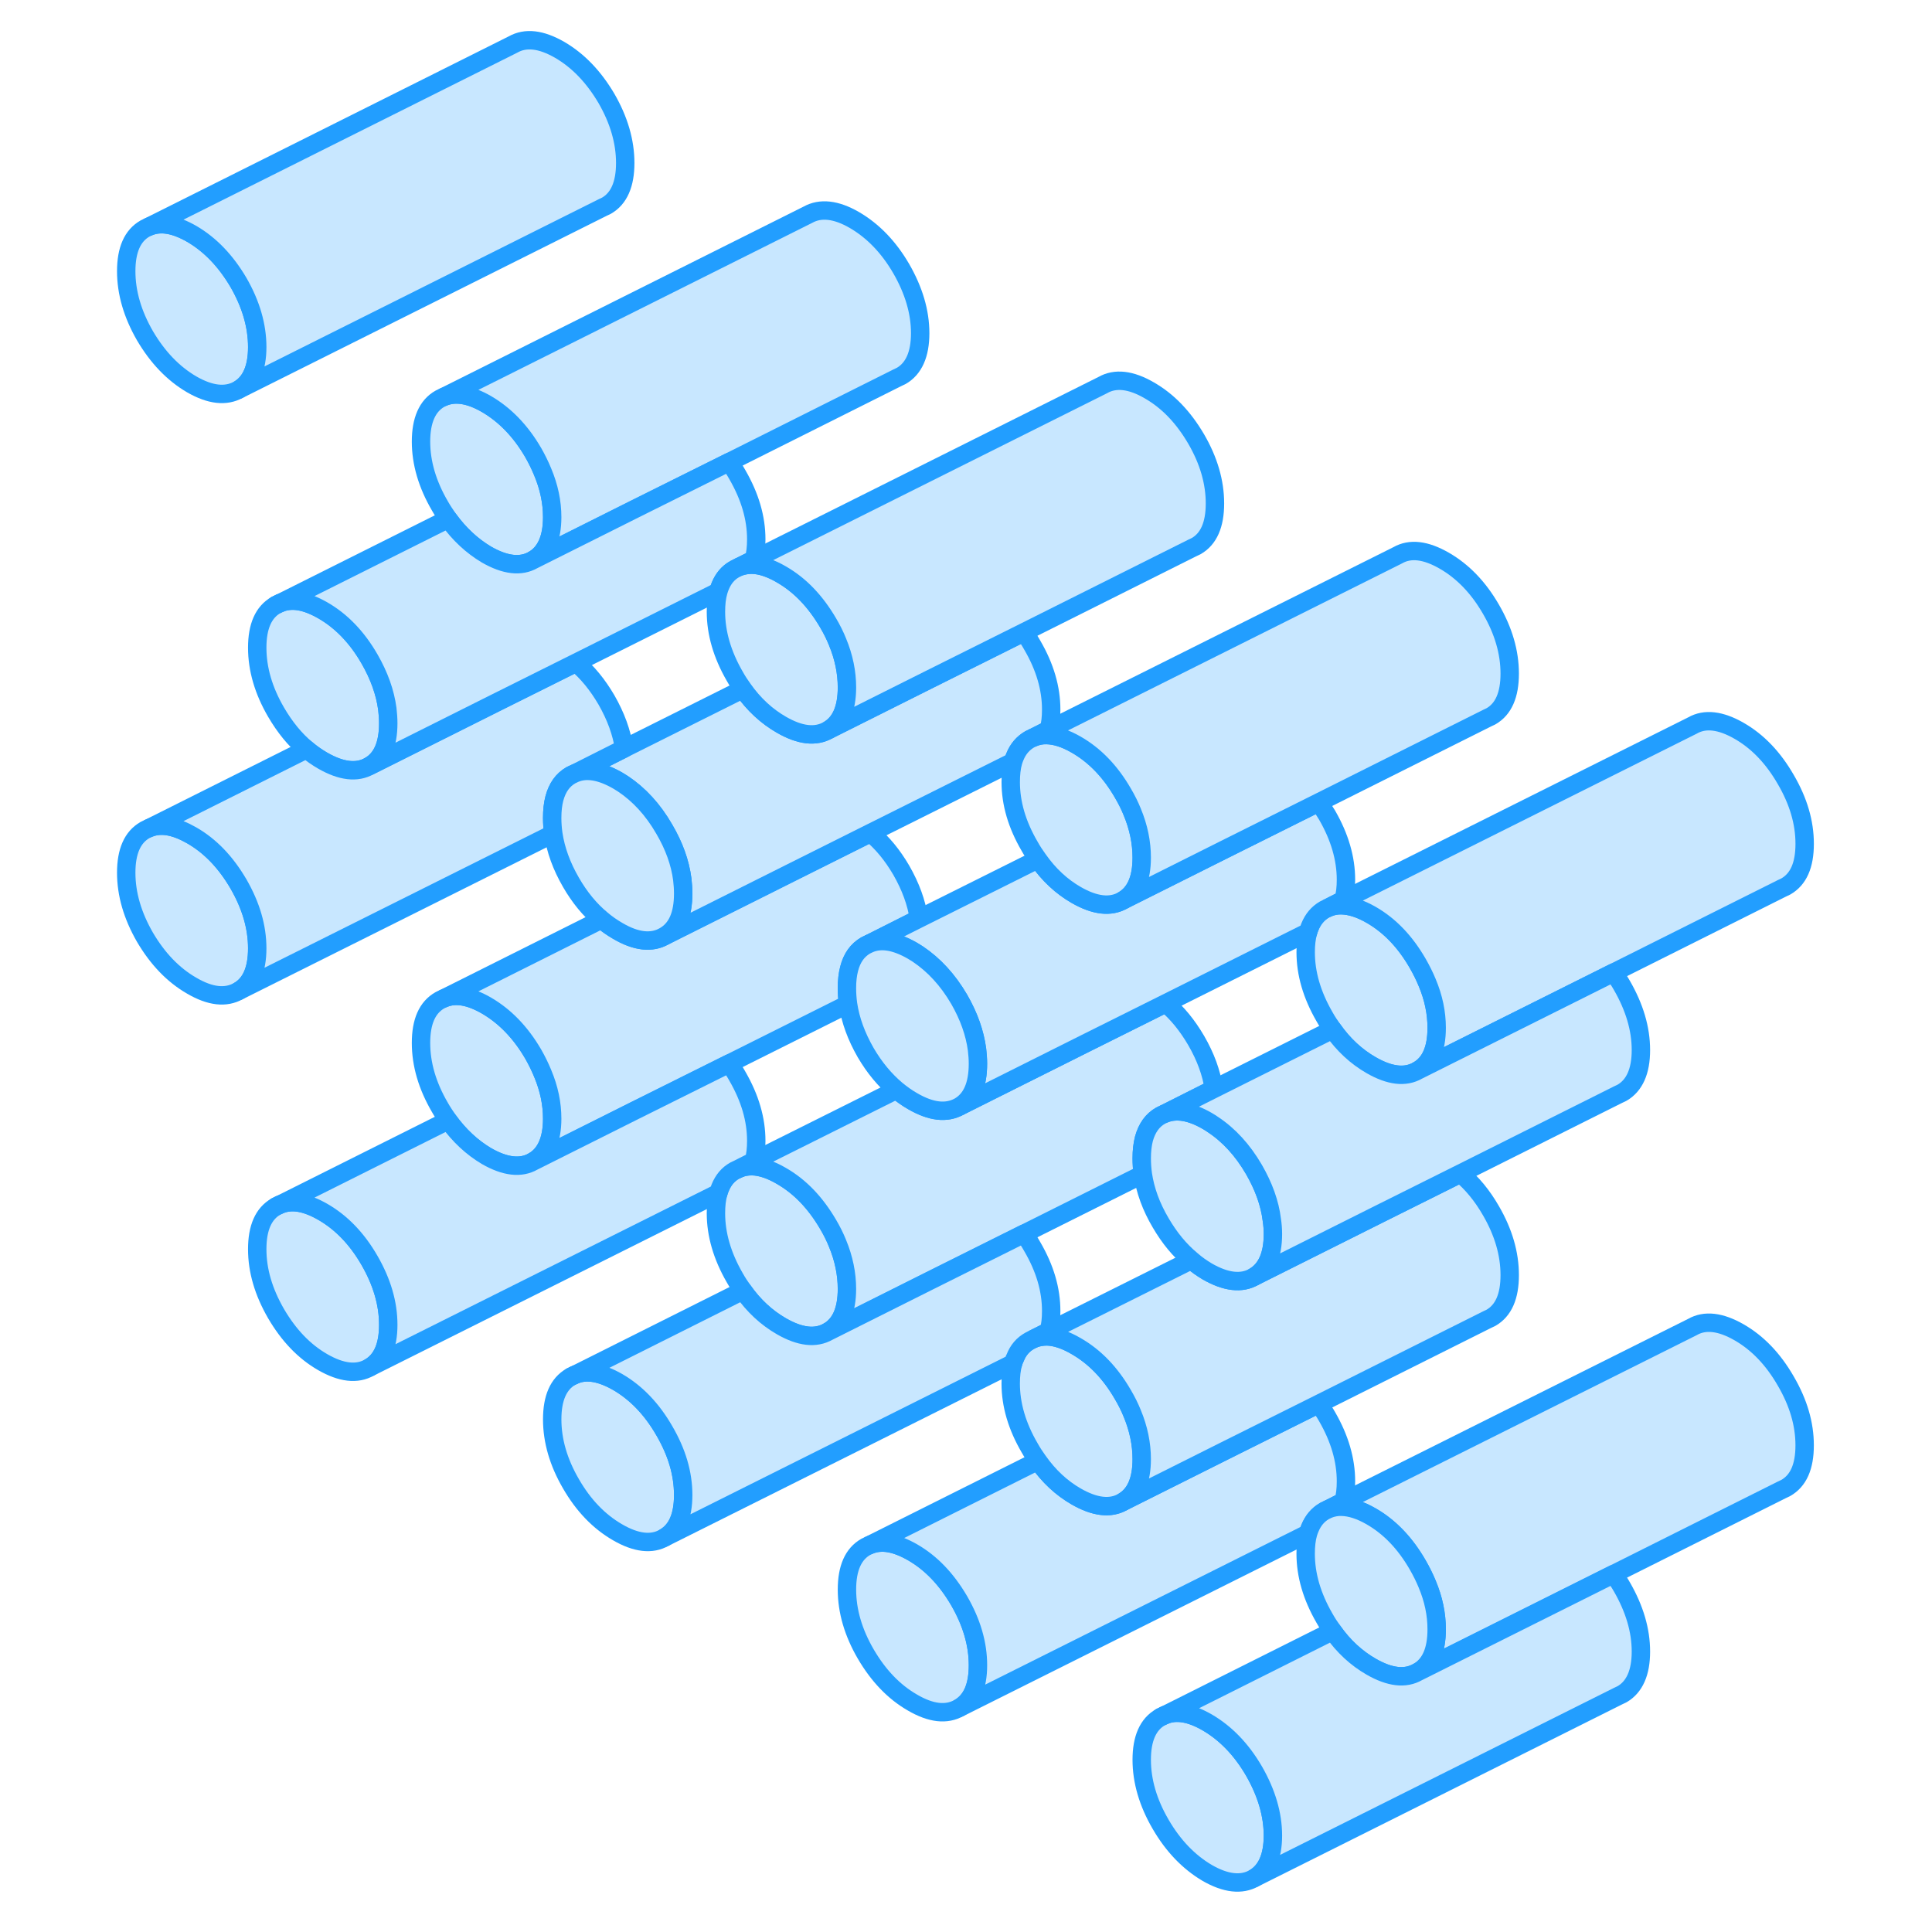 <svg width="48" height="48" viewBox="0 0 96 105" fill="#c8e7ff" xmlns="http://www.w3.org/2000/svg" stroke-width="1px" stroke-linecap="round" stroke-linejoin="round"><path d="M16.55 38.53C16.43 37.63 16.11 36.73 15.58 35.81C14.9 34.63 14.05 33.75 13.04 33.17C12.13 32.65 11.36 32.51 10.71 32.78L10.501 32.88C9.82 33.27 9.48 34.04 9.48 35.2C9.48 36.36 9.82 37.53 10.501 38.7C10.98 39.52 11.53 40.2 12.16 40.72C12.44 40.96 12.73 41.16 13.04 41.34C14.05 41.92 14.9 42.02 15.58 41.63C16.26 41.24 16.6 40.47 16.6 39.31C16.6 39.05 16.58 38.79 16.55 38.53ZM8.46 48.04C7.77 46.86 6.93 45.98 5.92 45.4C5.01 44.88 4.24 44.74 3.59 45.01L3.38 45.11C2.7 45.5 2.36 46.27 2.36 47.43C2.36 48.59 2.7 49.76 3.38 50.94C4.07 52.11 4.91 52.99 5.92 53.57C6.93 54.16 7.77 54.25 8.46 53.86C9.14 53.48 9.48 52.7 9.48 51.54C9.48 50.38 9.14 49.22 8.46 48.04ZM63.65 96.25C62.97 95.08 62.12 94.2 61.11 93.61C60.21 93.09 59.43 92.95 58.79 93.22L58.58 93.32C57.89 93.71 57.55 94.49 57.55 95.64C57.55 96.79 57.89 97.97 58.58 99.15C59.26 100.32 60.11 101.2 61.11 101.79C62.12 102.37 62.97 102.46 63.65 102.08C64.33 101.69 64.68 100.91 64.68 99.76C64.68 98.61 64.33 97.43 63.65 96.25ZM31.6 77.75C30.92 76.57 30.07 75.69 29.07 75.11C28.16 74.59 27.381 74.45 26.741 74.72L26.53 74.82C25.85 75.21 25.511 75.98 25.511 77.14C25.511 78.3 25.85 79.47 26.53 80.64C27.21 81.82 28.06 82.7 29.07 83.28C30.07 83.86 30.92 83.96 31.6 83.57C32.29 83.18 32.63 82.41 32.63 81.25C32.63 80.09 32.29 78.93 31.6 77.75ZM15.58 68.5C14.9 67.32 14.05 66.44 13.04 65.86C12.13 65.34 11.36 65.2 10.71 65.47L10.501 65.57C9.82 65.96 9.48 66.73 9.48 67.89C9.48 69.05 9.82 70.21 10.501 71.39C11.191 72.57 12.03 73.45 13.04 74.03C14.05 74.61 14.9 74.71 15.58 74.32C16.26 73.93 16.6 73.16 16.6 72C16.6 70.84 16.26 69.68 15.58 68.5Z" stroke="#229EFF" stroke-linejoin="round"/><path d="M9.48 18.86C9.48 20.01 9.14 20.79 8.46 21.18C7.77 21.56 6.93 21.47 5.92 20.89C4.91 20.3 4.07 19.42 3.38 18.25C2.7 17.07 2.36 15.9 2.36 14.74C2.36 13.58 2.7 12.81 3.38 12.42L3.59 12.32C4.24 12.05 5.01 12.19 5.92 12.71C6.93 13.3 7.77 14.18 8.46 15.35C9.14 16.53 9.48 17.7 9.48 18.86Z" stroke="#229EFF" stroke-linejoin="round"/><path d="M48.65 90.5C48.65 91.66 48.31 92.43 47.63 92.82C46.94 93.21 46.1 93.12 45.09 92.53C44.08 91.95 43.24 91.07 42.55 89.89C41.87 88.72 41.53 87.55 41.53 86.39C41.53 85.23 41.87 84.46 42.55 84.07L42.761 83.97C43.41 83.7 44.18 83.84 45.09 84.36C46.1 84.94 46.94 85.82 47.63 87C48.31 88.18 48.65 89.35 48.65 90.5Z" stroke="#229EFF" stroke-linejoin="round"/><path d="M25.511 60.8C25.511 61.95 25.161 62.73 24.481 63.12C23.801 63.51 22.951 63.41 21.941 62.83C21.151 62.36 20.461 61.72 19.861 60.89C19.711 60.67 19.551 60.44 19.411 60.19C18.721 59.01 18.381 57.84 18.381 56.68C18.381 55.52 18.721 54.75 19.411 54.36L19.621 54.26C20.261 53.99 21.041 54.13 21.941 54.65C22.951 55.24 23.801 56.12 24.481 57.29C24.681 57.64 24.851 57.99 24.991 58.33C25.341 59.16 25.511 59.98 25.511 60.8Z" stroke="#229EFF" stroke-linejoin="round"/><path d="M41.53 70.05C41.53 71.21 41.19 71.98 40.51 72.37C39.82 72.76 38.98 72.66 37.97 72.08C37.17 71.62 36.47 70.98 35.88 70.14C35.72 69.92 35.57 69.69 35.43 69.44C34.75 68.26 34.41 67.09 34.41 65.94C34.41 65.52 34.45 65.15 34.54 64.84C34.57 64.74 34.6 64.64 34.64 64.55C34.81 64.13 35.07 63.82 35.43 63.62L35.64 63.52C35.87 63.42 36.11 63.38 36.37 63.38C36.85 63.39 37.39 63.57 37.97 63.91C38.98 64.49 39.82 65.37 40.51 66.55C40.71 66.89 40.88 67.23 41.02 67.58C41.36 68.4 41.53 69.23 41.53 70.05Z" stroke="#229EFF" stroke-linejoin="round"/><path d="M73.581 55.861C73.581 57.02 73.241 57.791 72.551 58.181C71.871 58.571 71.031 58.471 70.021 57.891C69.221 57.431 68.521 56.791 67.931 55.95C67.771 55.73 67.621 55.501 67.481 55.251C66.801 54.071 66.461 52.91 66.461 51.751C66.461 51.34 66.501 50.971 66.591 50.661C66.621 50.561 66.651 50.461 66.691 50.37C66.861 49.95 67.121 49.641 67.481 49.431L67.691 49.331C67.911 49.24 68.161 49.191 68.421 49.2C68.891 49.211 69.431 49.38 70.021 49.721C71.031 50.3 71.871 51.181 72.551 52.361C72.751 52.711 72.921 53.05 73.061 53.391C73.411 54.221 73.581 55.041 73.581 55.861Z" stroke="#229EFF" stroke-linejoin="round"/><path d="M25.511 28.11C25.511 29.259 25.161 30.039 24.481 30.429C23.801 30.819 22.951 30.72 21.941 30.14C21.151 29.669 20.461 29.029 19.861 28.2C19.711 27.98 19.551 27.75 19.411 27.5C18.721 26.32 18.381 25.149 18.381 24C18.381 22.849 18.721 22.059 19.411 21.669L19.621 21.569C20.261 21.309 21.041 21.439 21.941 21.959C22.951 22.549 23.801 23.43 24.481 24.599C24.681 24.95 24.851 25.299 24.991 25.64C25.341 26.47 25.511 27.29 25.511 28.11Z" stroke="#229EFF" stroke-linejoin="round"/><path d="M45.44 49.93L42.76 51.281L42.55 51.38C42.1 51.641 41.8 52.06 41.65 52.651C41.57 52.95 41.53 53.31 41.53 53.7C41.53 53.99 41.55 54.28 41.59 54.57L35.13 57.8L29.99 60.361L24.48 63.12C25.16 62.73 25.51 61.95 25.51 60.8C25.51 59.98 25.34 59.16 24.99 58.33C24.85 57.99 24.68 57.64 24.48 57.29C23.8 56.12 22.95 55.24 21.94 54.651C21.04 54.13 20.26 53.99 19.62 54.261L28.19 49.971C28.47 50.211 28.76 50.41 29.07 50.59C30.07 51.181 30.92 51.27 31.6 50.88L38.43 47.46L42.81 45.27C43.45 45.8 44 46.47 44.48 47.29C44.99 48.18 45.31 49.05 45.44 49.93Z" stroke="#229EFF" stroke-linejoin="round"/><path d="M68.65 80.501C68.65 80.921 68.609 81.291 68.519 81.601L67.69 82.021L67.48 82.121C67.12 82.331 66.86 82.641 66.69 83.061C66.65 83.151 66.62 83.241 66.59 83.341L47.63 92.821C48.31 92.431 48.65 91.661 48.65 90.501C48.65 89.341 48.31 88.181 47.63 87.001C46.94 85.821 46.1 84.941 45.09 84.361C44.18 83.841 43.41 83.701 42.76 83.971L51.91 79.391C52.5 80.231 53.19 80.871 53.99 81.331C55 81.911 55.849 82.011 56.529 81.621L62.04 78.861L67.17 76.301C67.33 76.521 67.49 76.751 67.63 77.001C68.31 78.181 68.65 79.351 68.65 80.501Z" stroke="#229EFF" stroke-linejoin="round"/><path d="M93.579 78.55C93.579 79.71 93.239 80.48 92.549 80.87L92.339 80.97L83.189 85.55L78.069 88.11L72.549 90.87C73.239 90.48 73.579 89.71 73.579 88.55C73.579 87.73 73.409 86.91 73.059 86.08C72.919 85.74 72.749 85.4 72.549 85.05C71.869 83.87 71.029 82.99 70.019 82.41C69.429 82.07 68.889 81.9 68.419 81.89C68.159 81.88 67.909 81.93 67.689 82.02L68.519 81.6L87.48 72.12C88.159 71.73 89.009 71.83 90.019 72.41C91.029 72.99 91.869 73.87 92.549 75.05C93.239 76.23 93.579 77.39 93.579 78.55Z" stroke="#229EFF" stroke-linejoin="round"/><path d="M73.58 88.55C73.58 89.71 73.24 90.48 72.55 90.87C71.87 91.26 71.03 91.16 70.02 90.58C69.22 90.12 68.52 89.48 67.93 88.64C67.77 88.42 67.62 88.19 67.48 87.94C66.8 86.76 66.46 85.6 66.46 84.44C66.46 84.02 66.5 83.65 66.59 83.34C66.62 83.24 66.65 83.15 66.69 83.06C66.86 82.64 67.12 82.33 67.48 82.12L67.69 82.02C67.91 81.93 68.16 81.88 68.42 81.89C68.89 81.9 69.43 82.07 70.02 82.41C71.03 82.99 71.87 83.87 72.55 85.05C72.75 85.4 72.92 85.74 73.06 86.08C73.41 86.91 73.58 87.73 73.58 88.55Z" stroke="#229EFF" stroke-linejoin="round"/><path d="M61.47 59.18L58.79 60.53L58.58 60.63C58.13 60.88 57.83 61.31 57.67 61.89C57.59 62.2 57.55 62.55 57.55 62.95C57.55 63.24 57.57 63.53 57.61 63.82L51.15 67.05L46.02 69.61L40.51 72.37C41.19 71.98 41.529 71.21 41.529 70.05C41.529 69.23 41.359 68.4 41.02 67.58C40.88 67.23 40.71 66.89 40.51 66.55C39.82 65.37 38.98 64.49 37.97 63.91C37.39 63.57 36.85 63.39 36.37 63.38C36.11 63.38 35.87 63.42 35.64 63.52L36.47 63.1L44.22 59.23C44.5 59.46 44.79 59.67 45.09 59.84C46.1 60.43 46.94 60.52 47.63 60.14L54.46 56.72L58.85 54.53C59.48 55.05 60.03 55.73 60.51 56.55C61.02 57.43 61.34 58.3 61.47 59.18Z" stroke="#229EFF" stroke-linejoin="round"/><path d="M57.55 79.301C57.55 80.461 57.209 81.231 56.529 81.621C55.849 82.011 55 81.911 53.99 81.331C53.19 80.871 52.5 80.231 51.91 79.391C51.75 79.171 51.6 78.941 51.46 78.691C50.77 77.511 50.43 76.341 50.43 75.191C50.43 74.771 50.47 74.401 50.56 74.091C50.59 73.991 50.62 73.891 50.67 73.801C50.83 73.381 51.1 73.071 51.46 72.871L51.7 72.751C51.92 72.671 52.15 72.631 52.4 72.631C52.87 72.641 53.41 72.821 53.99 73.161C55 73.741 55.849 74.621 56.529 75.801C56.73 76.141 56.9 76.481 57.04 76.831C57.38 77.651 57.55 78.481 57.55 79.301Z" stroke="#229EFF" stroke-linejoin="round"/><path d="M68.65 47.81C68.65 48.23 68.609 48.59 68.519 48.91L67.69 49.33L67.48 49.43C67.12 49.64 66.86 49.95 66.69 50.37C66.65 50.46 66.62 50.56 66.59 50.66L58.85 54.53L54.46 56.72L47.63 60.14C48.31 59.75 48.65 58.97 48.65 57.81C48.65 57.56 48.63 57.3 48.6 57.04C48.48 56.14 48.16 55.23 47.63 54.31C47.01 53.25 46.26 52.44 45.38 51.85C45.29 51.79 45.19 51.73 45.09 51.67C44.18 51.15 43.41 51.01 42.76 51.28L45.44 49.93L51.91 46.7C52.5 47.54 53.19 48.18 53.99 48.64C55 49.22 55.849 49.32 56.529 48.93L62.04 46.17L67.17 43.61C67.33 43.83 67.48 44.06 67.63 44.31C68.31 45.49 68.65 46.66 68.65 47.81Z" stroke="#229EFF" stroke-linejoin="round"/><path d="M48.649 57.81C48.649 58.97 48.309 59.75 47.629 60.14C46.939 60.52 46.099 60.43 45.089 59.84C44.789 59.67 44.499 59.46 44.219 59.23C43.59 58.7 43.029 58.03 42.549 57.21C42.039 56.32 41.719 55.45 41.589 54.57C41.549 54.28 41.529 53.99 41.529 53.7C41.529 53.31 41.569 52.95 41.649 52.65C41.799 52.06 42.099 51.64 42.549 51.38L42.76 51.28C43.41 51.01 44.179 51.15 45.089 51.67C45.189 51.73 45.289 51.79 45.379 51.85C46.259 52.44 47.009 53.25 47.629 54.31C48.159 55.23 48.479 56.14 48.599 57.04C48.629 57.3 48.649 57.56 48.649 57.81Z" stroke="#229EFF" stroke-linejoin="round"/><path d="M52.63 38.56C52.63 38.98 52.59 39.35 52.5 39.66L51.67 40.08L51.46 40.18C51.1 40.39 50.83 40.7 50.66 41.12C50.62 41.21 50.59 41.3 50.56 41.4L42.81 45.27L38.43 47.46L31.6 50.88C32.29 50.49 32.63 49.72 32.63 48.56C32.63 48.3 32.61 48.04 32.58 47.78C32.46 46.88 32.14 45.98 31.6 45.06C30.99 44 30.23 43.18 29.36 42.6C29.26 42.54 29.17 42.48 29.07 42.42C28.16 41.9 27.38 41.76 26.74 42.03L29.42 40.68L35.88 37.45C36.47 38.29 37.17 38.93 37.97 39.39C38.98 39.97 39.82 40.07 40.51 39.68L46.02 36.92L51.15 34.36C51.31 34.58 51.46 34.81 51.6 35.06C52.29 36.24 52.63 37.41 52.63 38.56Z" stroke="#229EFF" stroke-linejoin="round"/><path d="M29.42 40.68L26.74 42.031L26.53 42.13C26.08 42.391 25.79 42.8 25.63 43.391C25.55 43.691 25.51 44.05 25.51 44.45C25.51 44.74 25.53 45.02 25.57 45.31L8.46 53.861C9.14 53.48 9.48 52.7 9.48 51.54C9.48 50.38 9.14 49.22 8.46 48.04C7.77 46.86 6.93 45.98 5.92 45.401C5.01 44.88 4.24 44.74 3.59 45.011L12.16 40.721C12.44 40.961 12.73 41.16 13.04 41.34C14.05 41.92 14.9 42.02 15.58 41.63L22.41 38.21L26.8 36.02C27.43 36.541 27.98 37.22 28.46 38.04C28.97 38.93 29.29 39.81 29.42 40.68Z" stroke="#229EFF" stroke-linejoin="round"/><path d="M32.63 48.56C32.63 49.72 32.29 50.49 31.6 50.88C30.92 51.27 30.07 51.18 29.07 50.59C28.76 50.41 28.47 50.21 28.19 49.97C27.56 49.45 27 48.77 26.529 47.95C26.02 47.07 25.7 46.19 25.57 45.31C25.53 45.02 25.51 44.74 25.51 44.45C25.51 44.05 25.55 43.69 25.63 43.39C25.79 42.8 26.079 42.39 26.529 42.13L26.74 42.03C27.38 41.76 28.16 41.9 29.07 42.42C29.17 42.48 29.26 42.54 29.36 42.6C30.23 43.18 30.99 44 31.6 45.06C32.14 45.98 32.46 46.88 32.58 47.78C32.61 48.04 32.63 48.3 32.63 48.56Z" stroke="#229EFF" stroke-linejoin="round"/><path d="M29.48 8.86C29.48 10.01 29.14 10.79 28.46 11.18L28.25 11.28L8.46 21.18C9.14 20.79 9.48 20.01 9.48 18.86C9.48 17.71 9.14 16.53 8.46 15.35C7.77 14.18 6.93 13.3 5.92 12.71C5.01 12.19 4.24 12.05 3.59 12.32L23.38 2.42C24.07 2.03 24.91 2.13 25.92 2.71C26.93 3.3 27.77 4.18 28.46 5.35C29.14 6.53 29.48 7.7 29.48 8.86Z" stroke="#229EFF" stroke-linejoin="round"/><path d="M45.51 18.11C45.51 19.26 45.16 20.04 44.48 20.43L44.27 20.53L35.13 25.11L29.99 27.669L24.48 30.43C25.16 30.04 25.51 29.26 25.51 28.11C25.51 27.29 25.34 26.47 24.99 25.64C24.85 25.3 24.68 24.95 24.48 24.6C23.8 23.43 22.95 22.55 21.94 21.96C21.04 21.44 20.26 21.31 19.62 21.57L39.41 11.669C40.09 11.29 40.94 11.38 41.94 11.96C42.95 12.55 43.8 13.43 44.48 14.6C45.16 15.78 45.51 16.95 45.51 18.11Z" stroke="#229EFF" stroke-linejoin="round"/><path d="M36.601 29.31C36.601 29.73 36.561 30.1 36.471 30.41L35.671 30.81L35.431 30.93C35.071 31.13 34.811 31.44 34.641 31.86C34.601 31.95 34.571 32.05 34.541 32.15L26.801 36.02L22.411 38.21L15.581 41.63C16.261 41.24 16.601 40.47 16.601 39.31C16.601 39.05 16.581 38.79 16.551 38.53C16.431 37.63 16.111 36.73 15.581 35.81C14.901 34.63 14.051 33.75 13.041 33.17C12.131 32.65 11.361 32.51 10.711 32.78L19.861 28.2C20.461 29.03 21.151 29.67 21.941 30.14C22.951 30.72 23.801 30.82 24.481 30.43L29.991 27.67L35.131 25.11C35.291 25.33 35.441 25.56 35.581 25.81C36.261 26.99 36.601 28.15 36.601 29.31Z" stroke="#229EFF" stroke-linejoin="round"/><path d="M10.71 32.78L10.5 32.88" stroke="#229EFF" stroke-linejoin="round"/><path d="M41.53 37.359C41.53 38.52 41.19 39.289 40.51 39.679C39.82 40.069 38.98 39.969 37.97 39.389C37.17 38.929 36.47 38.289 35.88 37.45C35.72 37.23 35.57 36.999 35.43 36.749C34.75 35.569 34.41 34.4 34.41 33.249C34.41 32.83 34.45 32.459 34.54 32.15C34.57 32.05 34.6 31.95 34.64 31.86C34.81 31.439 35.07 31.129 35.43 30.929L35.67 30.809C35.89 30.729 36.12 30.689 36.37 30.689C36.85 30.7 37.39 30.88 37.97 31.22C38.98 31.799 39.82 32.679 40.51 33.859C40.71 34.2 40.88 34.539 41.02 34.889C41.36 35.709 41.53 36.539 41.53 37.359Z" stroke="#229EFF" stroke-linejoin="round"/><path d="M61.53 27.36C61.53 28.52 61.19 29.29 60.51 29.68L60.3 29.78L51.15 34.36L46.02 36.92L40.51 39.68C41.19 39.29 41.53 38.52 41.53 37.36C41.53 36.54 41.36 35.71 41.02 34.89C40.88 34.54 40.71 34.2 40.51 33.86C39.82 32.68 38.98 31.8 37.97 31.22C37.39 30.88 36.85 30.7 36.37 30.69C36.12 30.69 35.89 30.73 35.67 30.81L36.47 30.41L55.43 20.93C56.11 20.54 56.96 20.63 57.97 21.22C58.98 21.8 59.82 22.68 60.51 23.86C61.19 25.03 61.53 26.2 61.53 27.36Z" stroke="#229EFF" stroke-linejoin="round"/><path d="M57.55 46.611C57.55 47.77 57.211 48.541 56.531 48.931C55.85 49.321 55.001 49.221 53.991 48.641C53.191 48.181 52.501 47.541 51.911 46.7C51.751 46.48 51.601 46.251 51.461 46.001C50.771 44.821 50.431 43.66 50.431 42.501C50.431 42.081 50.471 41.711 50.56 41.401C50.59 41.301 50.621 41.211 50.661 41.12C50.831 40.7 51.101 40.391 51.461 40.181L51.671 40.081C51.891 39.99 52.131 39.941 52.391 39.95C52.871 39.961 53.401 40.13 53.991 40.471C55.001 41.05 55.85 41.931 56.531 43.111C56.73 43.45 56.901 43.791 57.041 44.141C57.38 44.961 57.55 45.791 57.55 46.611Z" stroke="#229EFF" stroke-linejoin="round"/><path d="M77.55 36.61C77.55 37.77 77.21 38.54 76.53 38.93L76.32 39.03L67.17 43.61L62.04 46.17L56.53 48.93C57.21 48.54 57.55 47.77 57.55 46.61C57.55 45.79 57.38 44.96 57.04 44.14C56.9 43.79 56.73 43.45 56.53 43.11C55.85 41.93 55 41.05 53.99 40.47C53.4 40.13 52.87 39.96 52.39 39.95C52.13 39.94 51.89 39.99 51.67 40.08L52.5 39.66L71.46 30.18C72.14 29.79 72.98 29.89 73.99 30.47C75 31.05 75.85 31.93 76.53 33.11C77.21 34.28 77.55 35.45 77.55 36.61Z" stroke="#229EFF" stroke-linejoin="round"/><path d="M36.601 62C36.601 62.42 36.561 62.79 36.471 63.1L35.641 63.52L35.431 63.62C35.071 63.82 34.811 64.13 34.641 64.55C34.601 64.64 34.571 64.74 34.541 64.84L15.581 74.32C16.261 73.93 16.601 73.16 16.601 72C16.601 70.84 16.261 69.68 15.581 68.5C14.901 67.32 14.051 66.44 13.041 65.86C12.131 65.34 11.361 65.2 10.711 65.47L19.861 60.89C20.461 61.72 21.151 62.36 21.941 62.83C22.951 63.41 23.801 63.51 24.481 63.12L29.991 60.36L35.131 57.8C35.291 58.02 35.441 58.25 35.581 58.5C36.261 59.68 36.601 60.84 36.601 62Z" stroke="#229EFF" stroke-linejoin="round"/><path d="M10.71 65.47L10.5 65.57" stroke="#229EFF" stroke-linejoin="round"/><path d="M52.63 71.25C52.63 71.67 52.59 72.04 52.5 72.35L51.7 72.75L51.46 72.87C51.1 73.07 50.83 73.38 50.67 73.8C50.62 73.89 50.59 73.99 50.56 74.09L31.6 83.57C32.29 83.18 32.63 82.41 32.63 81.25C32.63 80.09 32.29 78.93 31.6 77.75C30.92 76.57 30.07 75.69 29.07 75.11C28.16 74.59 27.38 74.45 26.74 74.72L35.88 70.14C36.47 70.98 37.17 71.62 37.97 72.08C38.98 72.66 39.82 72.76 40.51 72.37L46.02 69.61L51.15 67.05C51.31 67.27 51.46 67.5 51.6 67.75C52.29 68.93 52.63 70.09 52.63 71.25Z" stroke="#229EFF" stroke-linejoin="round"/><path d="M26.741 74.72L26.53 74.82" stroke="#229EFF" stroke-linejoin="round"/><path d="M77.55 69.3C77.55 70.46 77.21 71.23 76.53 71.62L76.32 71.72L67.17 76.3L62.04 78.86L56.53 81.62C57.21 81.23 57.55 80.46 57.55 79.3C57.55 78.48 57.38 77.65 57.04 76.83C56.9 76.48 56.73 76.14 56.53 75.8C55.85 74.62 55 73.74 53.99 73.16C53.41 72.82 52.87 72.64 52.4 72.63C52.15 72.63 51.92 72.67 51.7 72.75L52.5 72.35L60.25 68.48C60.52 68.72 60.81 68.92 61.11 69.1C62.12 69.68 62.97 69.78 63.65 69.39L70.48 65.97L74.87 63.78C75.5 64.3 76.06 64.98 76.53 65.8C77.21 66.97 77.55 68.14 77.55 69.3Z" stroke="#229EFF" stroke-linejoin="round"/><path d="M84.68 89.76C84.68 90.91 84.33 91.69 83.65 92.08L83.44 92.18L63.65 102.08C64.33 101.69 64.68 100.91 64.68 99.76C64.68 98.61 64.33 97.43 63.65 96.25C62.97 95.08 62.12 94.2 61.11 93.61C60.21 93.09 59.43 92.95 58.79 93.22L67.93 88.64C68.52 89.48 69.22 90.12 70.02 90.58C71.03 91.16 71.87 91.26 72.55 90.87L78.07 88.11L83.19 85.55C83.35 85.77 83.51 86 83.65 86.25C84.33 87.43 84.68 88.6 84.68 89.76Z" stroke="#229EFF" stroke-linejoin="round"/><path d="M58.79 93.22L58.58 93.32" stroke="#229EFF" stroke-linejoin="round"/><path d="M93.58 45.86C93.58 47.02 93.24 47.79 92.55 48.18L92.34 48.28L83.19 52.86L72.55 58.18C73.24 57.79 73.58 57.02 73.58 55.86C73.58 55.04 73.41 54.22 73.06 53.39C72.92 53.05 72.75 52.71 72.55 52.36C71.87 51.18 71.03 50.3 70.02 49.72C69.43 49.38 68.89 49.21 68.42 49.2C68.16 49.19 67.91 49.24 67.69 49.33L68.52 48.91L87.481 39.43C88.16 39.04 89.01 39.14 90.02 39.72C91.03 40.3 91.87 41.18 92.55 42.36C93.24 43.54 93.58 44.7 93.58 45.86Z" stroke="#229EFF" stroke-linejoin="round"/><path d="M64.681 67.07C64.681 68.22 64.331 69 63.651 69.39C62.971 69.78 62.121 69.68 61.111 69.1C60.811 68.92 60.521 68.72 60.251 68.48C59.611 67.95 59.061 67.28 58.581 66.46C58.061 65.58 57.741 64.7 57.611 63.82C57.571 63.53 57.551 63.24 57.551 62.95C57.551 62.55 57.591 62.2 57.671 61.89C57.831 61.31 58.131 60.88 58.581 60.63L58.791 60.53C59.431 60.27 60.211 60.4 61.111 60.92C61.211 60.98 61.311 61.04 61.411 61.11C62.291 61.69 63.041 62.51 63.651 63.56C64.181 64.48 64.511 65.39 64.621 66.29C64.661 66.55 64.681 66.81 64.681 67.07Z" stroke="#229EFF" stroke-linejoin="round"/><path d="M84.68 57.07C84.68 58.22 84.33 59 83.65 59.39L83.44 59.49L74.87 63.78L70.48 65.97L63.65 69.39C64.33 69 64.68 68.22 64.68 67.07C64.68 66.81 64.66 66.55 64.62 66.29C64.51 65.39 64.18 64.48 63.65 63.56C63.04 62.51 62.29 61.69 61.41 61.11C61.31 61.04 61.21 60.98 61.11 60.92C60.21 60.4 59.43 60.27 58.79 60.53L61.47 59.18L67.93 55.95C68.52 56.79 69.22 57.43 70.02 57.89C71.03 58.47 71.87 58.57 72.55 58.18L83.19 52.86C83.35 53.08 83.51 53.31 83.65 53.56C84.33 54.74 84.68 55.91 84.68 57.07Z" stroke="#229EFF" stroke-linejoin="round"/></svg>